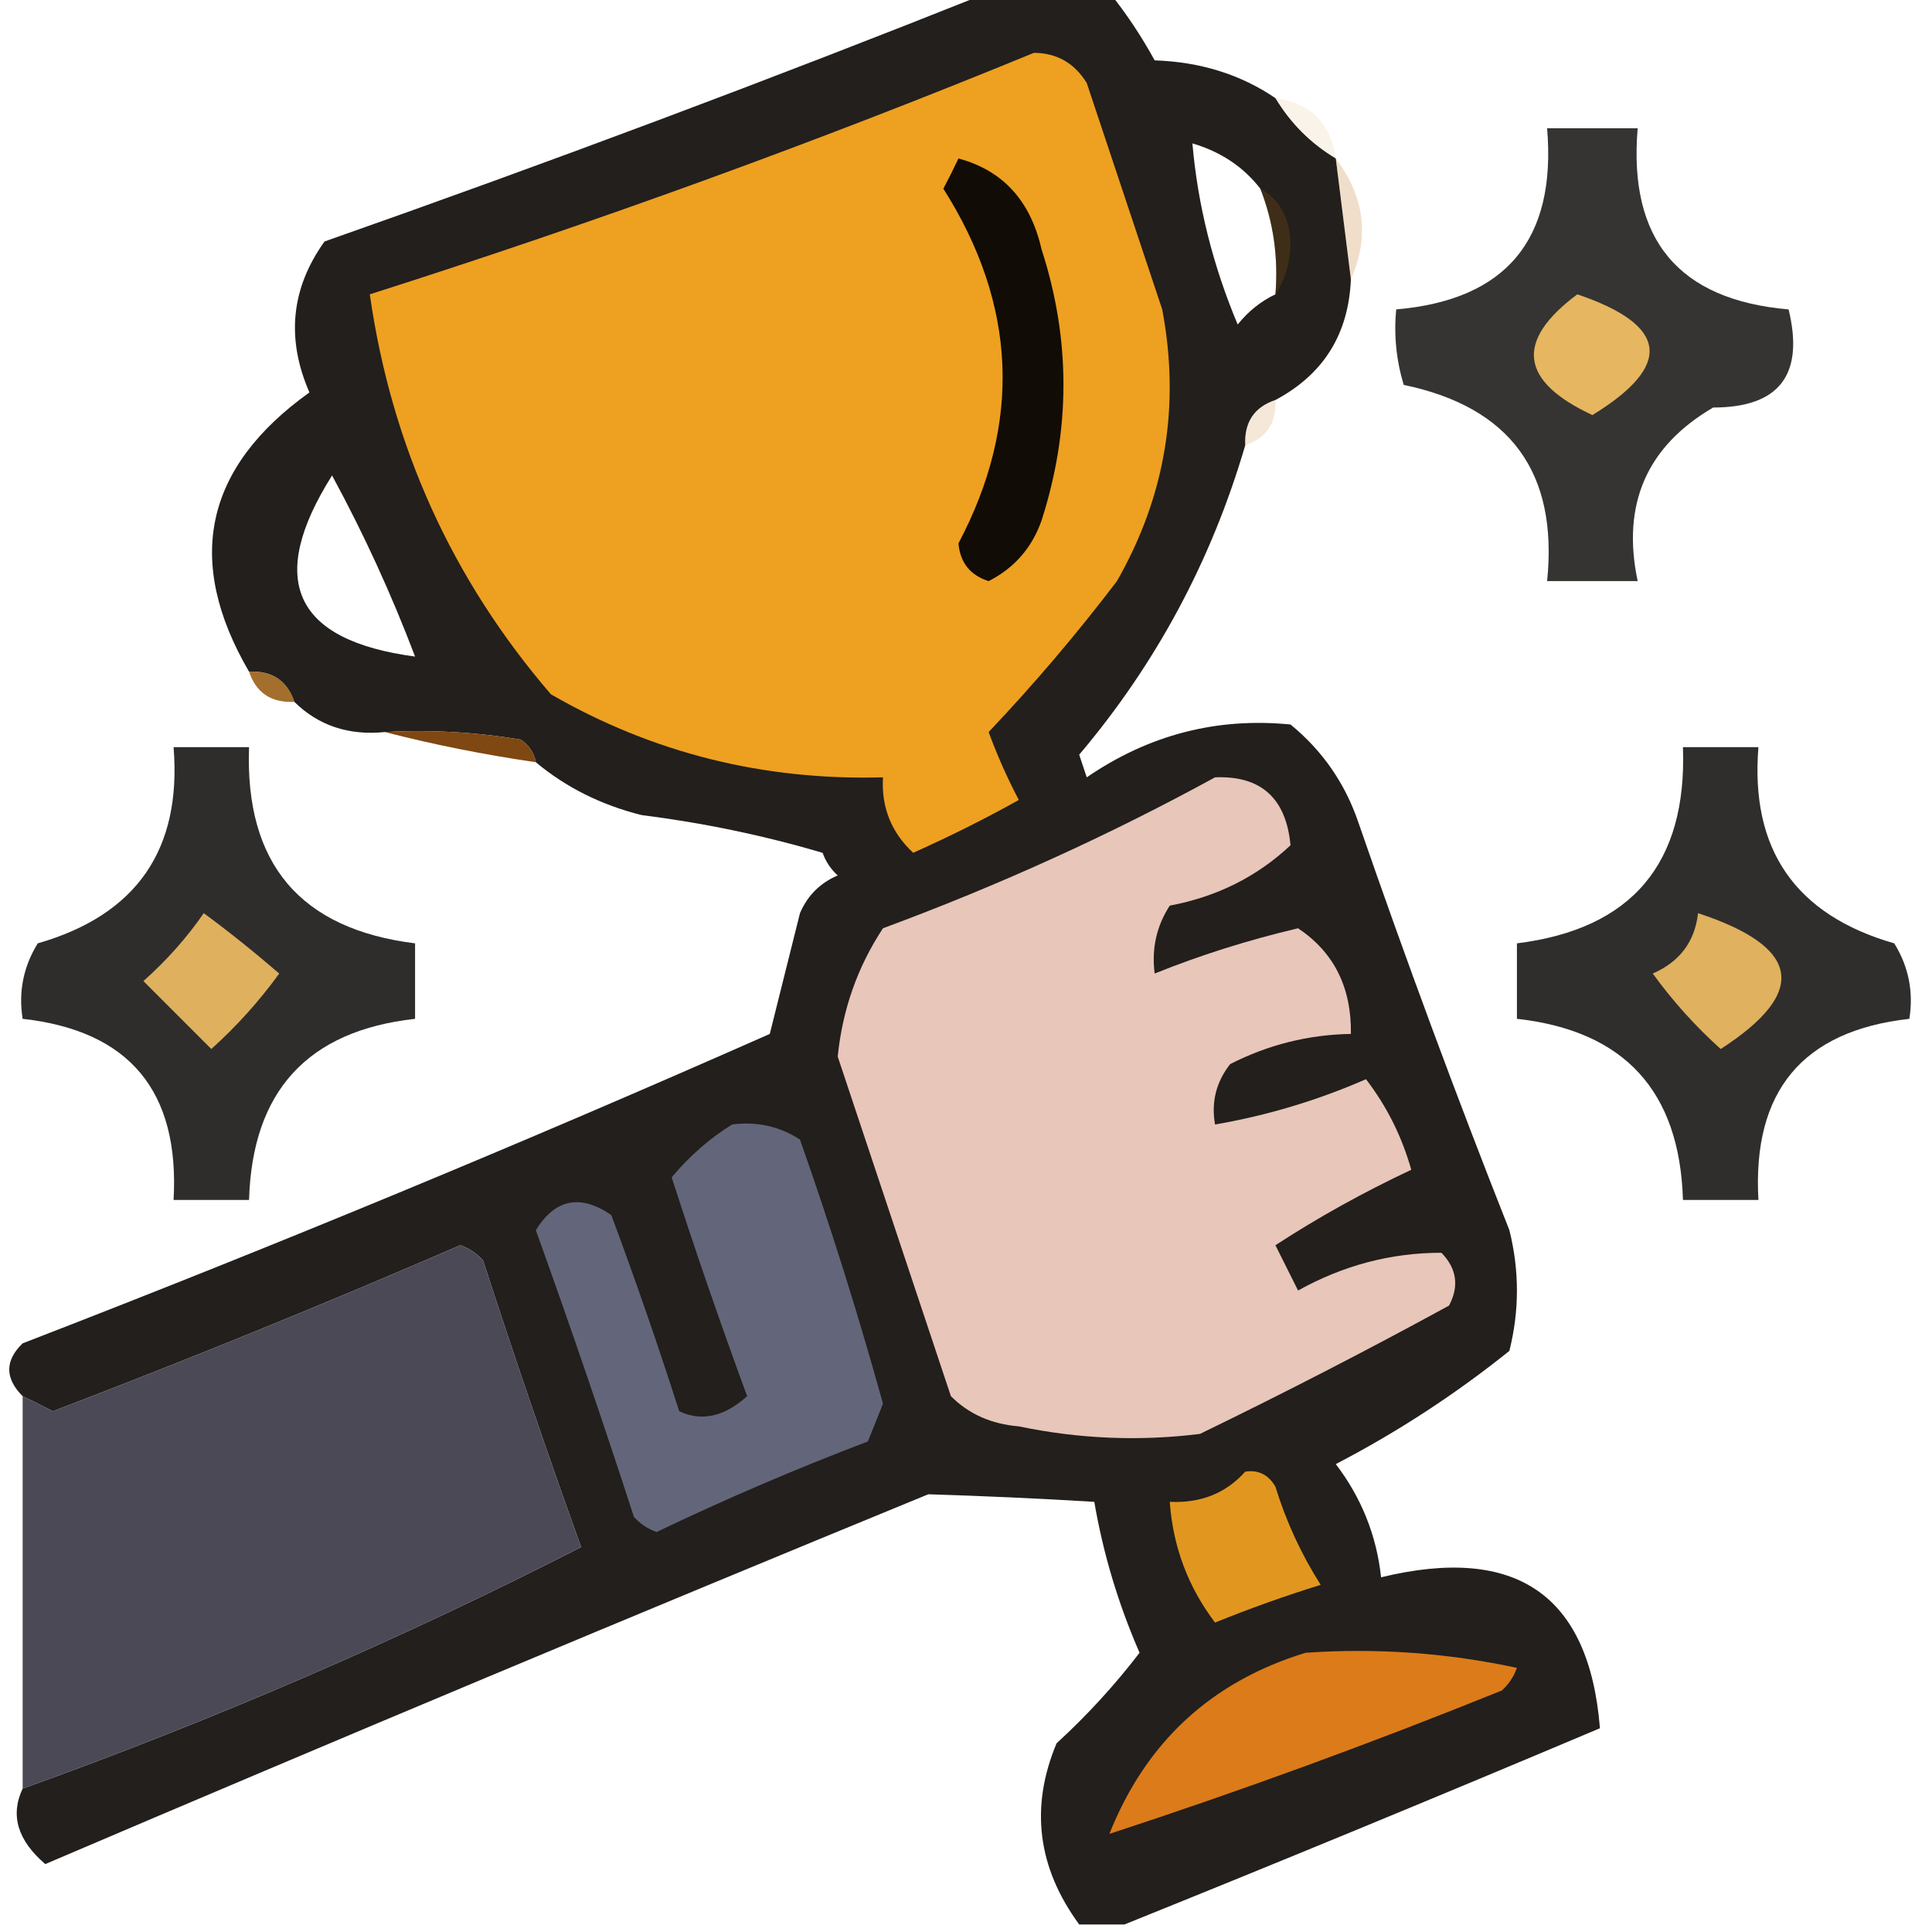 <svg width="128" height="128" viewBox="0 0 128 128" fill="none" xmlns="http://www.w3.org/2000/svg">
<g clip-path="url(#clip0_36_114)">
<path opacity="0.895" fill-rule="evenodd" clip-rule="evenodd" d="M65.5 -0.5C68.167 -0.5 70.833 -0.5 73.5 -0.5C74.614 0.885 75.614 2.385 76.5 4C79.522 4.098 82.189 4.932 84.5 6.5C85.5 8.167 86.833 9.5 88.5 10.5C88.833 13.167 89.167 15.833 89.5 18.5C89.348 22.141 87.682 24.807 84.5 26.5C83.094 26.973 82.427 27.973 82.5 29.5C80.267 37.134 76.6 43.968 71.5 50C71.667 50.5 71.833 51 72 51.5C76.115 48.683 80.615 47.517 85.5 48C87.617 49.731 89.117 51.898 90 54.5C93.137 63.577 96.47 72.577 100 81.5C100.667 84.167 100.667 86.833 100 89.5C96.423 92.373 92.589 94.873 88.5 97C90.202 99.235 91.202 101.735 91.5 104.5C100.457 102.33 105.291 105.663 106 114.5C95.457 118.952 84.957 123.286 74.5 127.5C73.5 127.5 72.5 127.5 71.5 127.5C68.732 123.726 68.232 119.726 70 115.5C72.018 113.65 73.851 111.65 75.5 109.5C74.091 106.273 73.091 102.94 72.5 99.5C68.796 99.276 65.129 99.11 61.5 99C41.927 107.038 22.427 115.204 3 123.5C1.166 121.93 0.666 120.263 1.5 118.5C14.245 113.925 26.578 108.592 38.5 102.5C36.235 96.204 34.068 89.871 32 83.5C31.586 83.043 31.086 82.709 30.5 82.5C21.58 86.362 12.58 90.029 3.5 93.5C2.817 93.137 2.15 92.804 1.5 92.5C0.316 91.312 0.316 90.145 1.5 89C18.179 82.553 34.679 75.719 51 68.5C51.667 65.833 52.333 63.167 53 60.5C53.5 59.333 54.333 58.5 55.5 58C55.043 57.586 54.709 57.086 54.5 56.5C50.573 55.345 46.573 54.512 42.5 54C39.826 53.33 37.493 52.163 35.5 50.5C35.389 49.883 35.056 49.383 34.5 49C31.518 48.502 28.518 48.335 25.5 48.5C23.102 48.741 21.102 48.074 19.5 46.5C19.027 45.094 18.027 44.427 16.5 44.5C12.213 37.144 13.547 30.977 20.5 26C18.947 22.435 19.28 19.101 21.5 16C36.382 10.766 51.048 5.266 65.5 -0.5ZM83.5 12.5C84.369 14.717 84.702 17.05 84.5 19.5C83.542 19.953 82.708 20.619 82 21.5C80.353 17.578 79.353 13.578 79 9.5C80.878 10.053 82.378 11.053 83.5 12.5ZM27.5 43.5C19.465 42.428 17.632 38.428 22 31.5C24.102 35.372 25.936 39.372 27.5 43.5Z" fill="#0A0603"/>
<path fill-rule="evenodd" clip-rule="evenodd" d="M68.5 3.5C70.017 3.511 71.184 4.177 72 5.5C73.667 10.5 75.333 15.5 77 20.5C78.209 26.886 77.209 32.886 74 38.5C71.354 41.98 68.521 45.313 65.5 48.5C66.074 50.059 66.74 51.559 67.5 53C65.246 54.256 62.912 55.423 60.5 56.5C59.05 55.15 58.383 53.483 58.5 51.5C50.581 51.722 43.248 49.888 36.5 46C29.935 38.367 25.935 29.534 24.5 19.5C39.459 14.738 54.126 9.405 68.5 3.5Z" fill="#EEA021"/>
<path opacity="0.09" fill-rule="evenodd" clip-rule="evenodd" d="M84.5 6.5C86.833 6.833 88.167 8.167 88.5 10.5C86.833 9.5 85.5 8.167 84.5 6.5Z" fill="#D17C13"/>
<path opacity="0.803" fill-rule="evenodd" clip-rule="evenodd" d="M102.5 8.5C104.5 8.5 106.5 8.5 108.5 8.5C107.876 15.871 111.209 19.871 118.5 20.5C119.549 24.831 117.882 26.997 113.5 27C109.095 29.578 107.428 33.411 108.5 38.5C106.5 38.5 104.5 38.5 102.5 38.5C103.238 31.308 100.071 26.974 93 25.5C92.507 23.866 92.34 22.199 92.5 20.5C99.791 19.871 103.124 15.871 102.5 8.5Z" fill="#040301"/>
<path fill-rule="evenodd" clip-rule="evenodd" d="M63.5 10.5C66.434 11.289 68.268 13.289 69 16.5C70.942 22.485 70.942 28.485 69 34.5C68.363 36.303 67.197 37.636 65.5 38.5C64.28 38.113 63.614 37.28 63.5 36C67.711 28.033 67.378 20.2 62.5 12.5C62.863 11.816 63.196 11.15 63.5 10.5Z" fill="#110C06"/>
<path opacity="0.345" fill-rule="evenodd" clip-rule="evenodd" d="M83.5 12.5C84.725 13.152 85.392 14.319 85.5 16C85.486 17.385 85.152 18.551 84.5 19.5C84.702 17.05 84.369 14.717 83.5 12.5Z" fill="#764910"/>
<path opacity="0.224" fill-rule="evenodd" clip-rule="evenodd" d="M88.5 10.5C90.413 13.04 90.746 15.707 89.5 18.5C89.167 15.833 88.833 13.167 88.5 10.5Z" fill="#BF6D19"/>
<path fill-rule="evenodd" clip-rule="evenodd" d="M104.5 19.5C110.532 21.544 110.865 24.21 105.5 27.5C100.691 25.258 100.357 22.591 104.5 19.5Z" fill="#E6B661"/>
<path opacity="0.157" fill-rule="evenodd" clip-rule="evenodd" d="M84.5 26.5C84.573 28.027 83.906 29.027 82.5 29.5C82.427 27.973 83.094 26.973 84.5 26.5Z" fill="#C06F13"/>
<path opacity="0.871" fill-rule="evenodd" clip-rule="evenodd" d="M16.5 44.5C18.027 44.427 19.027 45.094 19.5 46.5C17.973 46.573 16.973 45.906 16.5 44.5Z" fill="#96590D"/>
<path opacity="0.992" fill-rule="evenodd" clip-rule="evenodd" d="M25.5 48.5C28.518 48.335 31.518 48.502 34.5 49C35.056 49.383 35.389 49.883 35.5 50.5C32.017 49.99 28.684 49.323 25.5 48.5Z" fill="#7E4611"/>
<path opacity="0.825" fill-rule="evenodd" clip-rule="evenodd" d="M11.5 49.5C13.167 49.5 14.833 49.5 16.5 49.5C16.222 57.219 19.889 61.552 27.5 62.5C27.5 64.167 27.5 65.833 27.5 67.5C20.38 68.288 16.713 72.288 16.5 79.5C14.833 79.5 13.167 79.5 11.5 79.5C11.908 72.29 8.574 68.29 1.5 67.5C1.215 65.712 1.548 64.045 2.5 62.5C9.049 60.618 12.049 56.285 11.5 49.5Z" fill="#030201"/>
<path opacity="0.824" fill-rule="evenodd" clip-rule="evenodd" d="M111.5 49.5C113.167 49.5 114.833 49.5 116.5 49.5C115.951 56.285 118.951 60.618 125.5 62.5C126.452 64.045 126.785 65.712 126.5 67.5C119.426 68.29 116.092 72.29 116.5 79.5C114.833 79.5 113.167 79.5 111.5 79.5C111.287 72.288 107.62 68.288 100.5 67.5C100.5 65.833 100.5 64.167 100.5 62.5C108.111 61.552 111.778 57.219 111.5 49.5Z" fill="#030201"/>
<path fill-rule="evenodd" clip-rule="evenodd" d="M80.5 51.5C83.541 51.379 85.208 52.879 85.5 56C83.287 58.081 80.62 59.415 77.5 60C76.62 61.356 76.287 62.856 76.5 64.5C79.519 63.282 82.686 62.282 86 61.5C88.381 63.094 89.547 65.427 89.5 68.5C86.687 68.548 84.02 69.215 81.5 70.5C80.571 71.689 80.238 73.022 80.5 74.5C83.94 73.909 87.273 72.909 90.5 71.5C91.877 73.29 92.877 75.29 93.5 77.5C90.333 78.989 87.333 80.655 84.5 82.5C85 83.5 85.5 84.5 86 85.5C89.002 83.829 92.169 82.996 95.5 83C96.517 84.049 96.684 85.216 96 86.5C90.578 89.461 85.078 92.294 79.5 95C75.486 95.499 71.486 95.333 67.5 94.5C65.68 94.351 64.18 93.684 63 92.5C60.496 84.987 57.996 77.487 55.5 70C55.817 66.882 56.817 64.049 58.5 61.5C66.162 58.665 73.495 55.332 80.5 51.5Z" fill="#E8C6B9"/>
<path fill-rule="evenodd" clip-rule="evenodd" d="M13.5 60.5C15.149 61.714 16.815 63.047 18.5 64.5C17.185 66.316 15.685 67.983 14 69.5C12.5 68 11 66.5 9.5 65C11.041 63.629 12.375 62.129 13.5 60.5Z" fill="#DFB05E"/>
<path fill-rule="evenodd" clip-rule="evenodd" d="M112.5 60.5C119.321 62.744 119.821 65.744 114 69.5C112.315 67.983 110.815 66.316 109.5 64.5C111.288 63.717 112.288 62.384 112.5 60.5Z" fill="#E0B15E"/>
<path fill-rule="evenodd" clip-rule="evenodd" d="M48.5 74.5C50.144 74.287 51.644 74.62 53 75.5C55.036 81.275 56.869 87.108 58.5 93C58.167 93.833 57.833 94.667 57.5 95.5C52.751 97.305 48.085 99.305 43.5 101.5C42.914 101.291 42.414 100.957 42 100.5C39.932 94.129 37.765 87.796 35.5 81.5C36.786 79.429 38.453 79.096 40.5 80.5C42.099 84.796 43.599 89.129 45 93.5C46.488 94.196 47.988 93.862 49.5 92.5C47.735 87.704 46.068 82.871 44.5 78C45.686 76.588 47.019 75.421 48.5 74.5Z" fill="#63667A"/>
<path fill-rule="evenodd" clip-rule="evenodd" d="M1.5 118.5C1.5 109.833 1.5 101.167 1.5 92.5C2.15 92.804 2.817 93.137 3.5 93.5C12.58 90.029 21.58 86.362 30.5 82.5C31.086 82.709 31.586 83.043 32 83.5C34.068 89.871 36.235 96.204 38.5 102.5C26.578 108.592 14.245 113.925 1.5 118.5Z" fill="#4A4955"/>
<path fill-rule="evenodd" clip-rule="evenodd" d="M82.5 97.5C83.376 97.369 84.043 97.703 84.5 98.5C85.213 100.811 86.213 102.978 87.5 105C85.129 105.735 82.795 106.568 80.5 107.5C78.713 105.142 77.713 102.475 77.5 99.5C79.553 99.598 81.22 98.931 82.5 97.5Z" fill="#E1971F"/>
<path fill-rule="evenodd" clip-rule="evenodd" d="M86.5 109.5C91.214 109.173 95.88 109.507 100.5 110.5C100.291 111.086 99.957 111.586 99.5 112C90.896 115.478 82.229 118.644 73.5 121.5C75.922 115.41 80.256 111.41 86.5 109.5Z" fill="#DC7B1A"/>
</g>
<defs>
<clipPath id="clip0_36_114">
<rect width="128" height="128" fill="white"/>
</clipPath>
</defs>
</svg>
